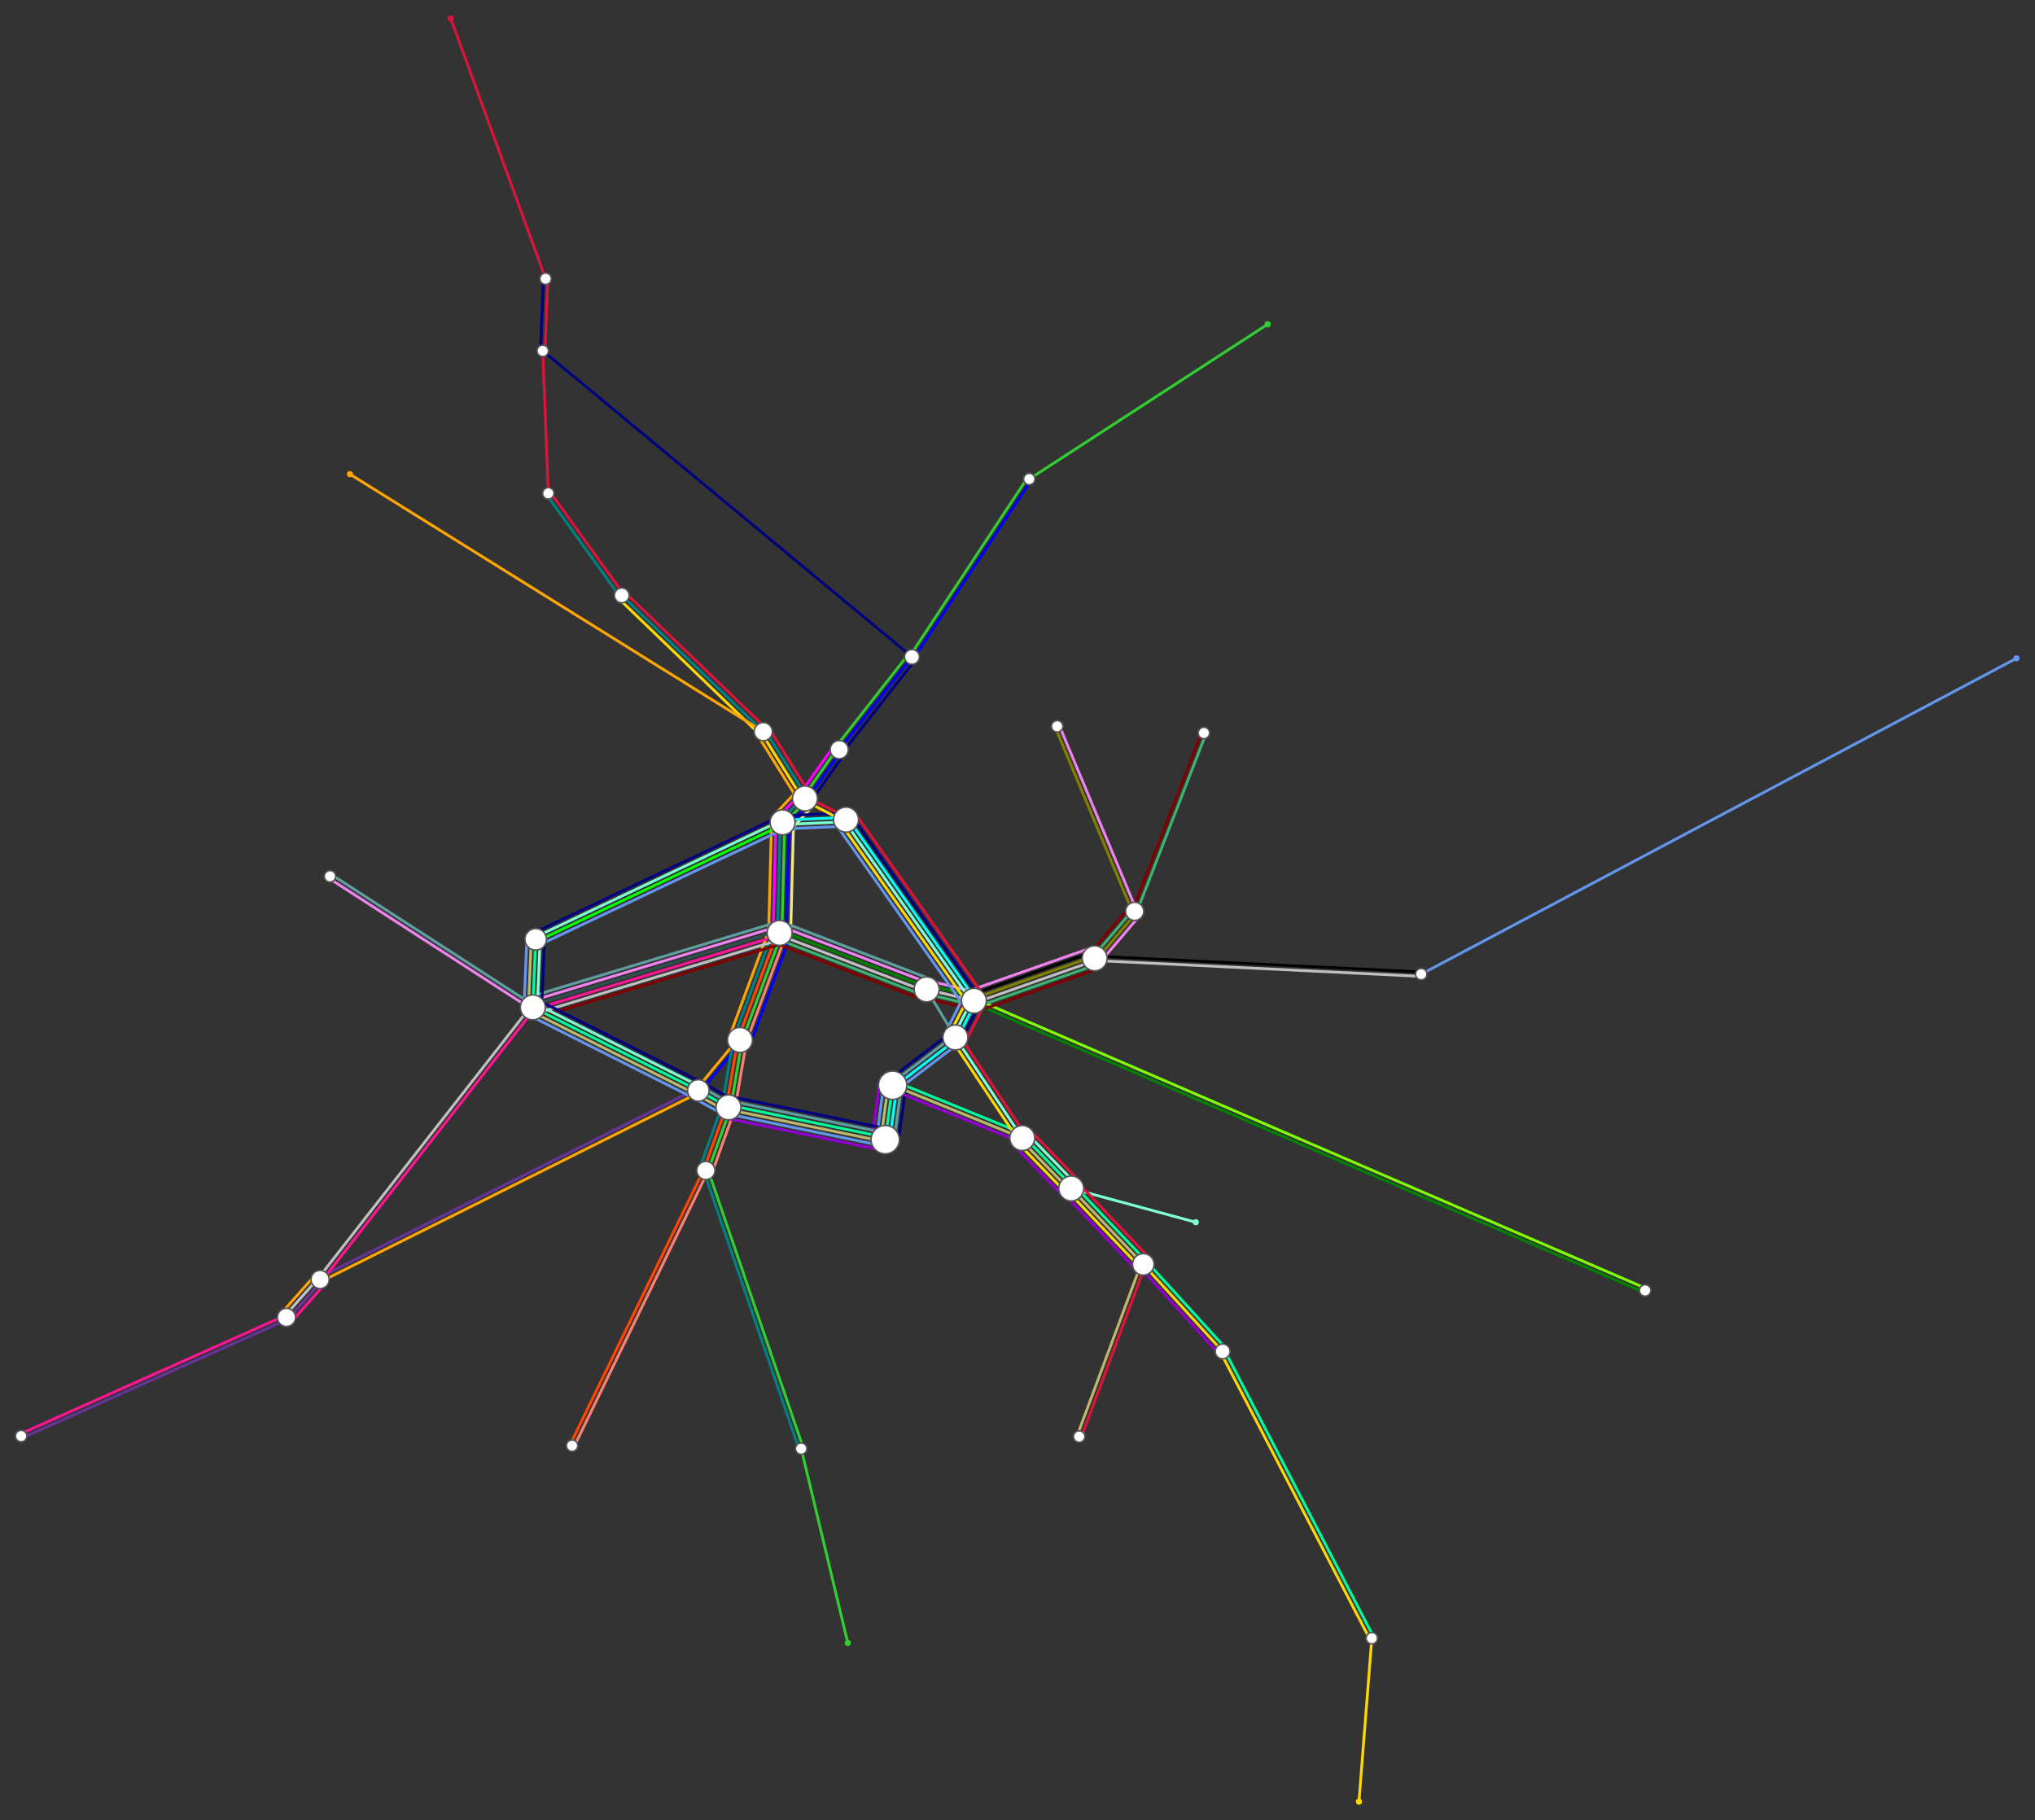<svg xmlns="http://www.w3.org/2000/svg" width="1318.4" height="1179.26" viewBox="14824.995 8990.62 65.92 58.963"><rect x="14824.995" y="8990.62" width="65.92" height="58.963" fill="#333333" stroke="none"/><style>
	.line {
		stroke: #333;
		stroke-width: .09;
		fill: none;
		stroke-linejoin: round;
		stroke-linecap: round;
	}
	.station {
		stroke: none;
	}
	.transit {
		stroke: #555;
		stroke-width: .05;
		fill: #fff;
	}
</style><g><path class="line 0" style="stroke: #DC143C;" d="M14839.598 8991.22L14842.669 8999.65"></path><path class="line 0" style="stroke: #DC143C;" d="M14842.74 8999.652L14842.648 9001.988"></path><path class="line 1" style="stroke: #000080;" d="M14842.597 8999.647L14842.506 9001.982"></path><path class="line 0" style="stroke: #DC143C;" d="M14842.577 9001.985L14842.757 9006.602"></path><path class="line 0" style="stroke: #DC143C;" d="M14842.814 9006.56L14845.194 9009.867"></path><path class="line 28" style="stroke: #008080;" d="M14842.699 9006.644L14845.078 9009.95"></path><path class="line 0" style="stroke: #DC143C;" d="M14845.235 9009.806L14849.819 9014.219"></path><path class="line 28" style="stroke: #008080;" d="M14845.136 9009.908L14849.72 9014.322"></path><path class="line 3" style="stroke: #FFD700;" d="M14845.037 9010.011L14849.621 9014.425"></path><path class="line 0" style="stroke: #DC143C;" d="M14849.902 9014.208L14851.253 9016.374"></path><path class="line 28" style="stroke: #008080;" d="M14849.781 9014.284L14851.132 9016.449"></path><path class="line 3" style="stroke: #FFD700;" d="M14849.659 9014.359L14851.01 9016.525"></path><path class="line 5" style="stroke: #FFA500;" d="M14849.538 9014.435L14850.889 9016.601"></path><path class="line 12" style="stroke: #F0E68C;" d="M14851.331 9016.732L14850.604 9017.505"></path><path class="line 15" style="stroke: #0000FF;" d="M14851.227 9016.634L14850.5 9017.407"></path><path class="line 2" style="stroke: #32CD32;" d="M14851.123 9016.536L14850.396 9017.309"></path><path class="line 28" style="stroke: #008080;" d="M14851.019 9016.438L14850.292 9017.211"></path><path class="line 4" style="stroke: #FF00FF;" d="M14850.915 9016.34L14850.188 9017.113"></path><path class="line 5" style="stroke: #FFA500;" d="M14850.811 9016.242L14850.084 9017.016"></path><path class="line 12" style="stroke: #F0E68C;" d="M14850.701 9017.27L14850.607 9020.851"></path><path class="line 15" style="stroke: #0000FF;" d="M14850.558 9017.266L14850.464 9020.847"></path><path class="line 2" style="stroke: #32CD32;" d="M14850.415 9017.262L14850.322 9020.844"></path><path class="line 28" style="stroke: #008080;" d="M14850.273 9017.258L14850.179 9020.84"></path><path class="line 4" style="stroke: #FF00FF;" d="M14850.13 9017.255L14850.036 9020.836"></path><path class="line 5" style="stroke: #FFA500;" d="M14849.987 9017.251L14849.893 9020.832"></path><path class="line 15" style="stroke: #0000FF;" d="M14850.585 9020.966L14849.3 9024.433"></path><path class="line 18" style="stroke: #FA8072;" d="M14850.451 9020.916L14849.166 9024.383"></path><path class="line 2" style="stroke: #32CD32;" d="M14850.317 9020.866L14849.033 9024.333"></path><path class="line 26" style="stroke: #FF4500;" d="M14850.183 9020.817L14848.899 9024.284"></path><path class="line 28" style="stroke: #008080;" d="M14850.049 9020.767L14848.765 9024.234"></path><path class="line 5" style="stroke: #FFA500;" d="M14849.915 9020.718L14848.631 9024.184"></path><path class="line 15" style="stroke: #0000FF;" d="M14849.021 9024.354L14847.671 9025.991"></path><path class="line 5" style="stroke: #FFA500;" d="M14848.91 9024.263L14847.561 9025.9"></path><path class="line 24" style="stroke: #663399;" d="M14847.584 9025.882L14835.332 9032.005"></path><path class="line 5" style="stroke: #FFA500;" d="M14847.648 9026.009L14835.396 9032.133"></path><path class="line 23" style="stroke: #FF1493;" d="M14835.524 9032.211L14834.435 9033.44"></path><path class="line 24" style="stroke: #663399;" d="M14835.418 9032.117L14834.328 9033.345"></path><path class="line 27" style="stroke: #C0C0C0;" d="M14835.311 9032.022L14834.221 9033.25"></path><path class="line 5" style="stroke: #FFA500;" d="M14835.204 9031.927L14834.114 9033.155"></path><path class="line 2" style="stroke: #32CD32;" d="M14866.06 9001.124L14858.336 9006.139"></path><path class="line 15" style="stroke: #0000FF;" d="M14858.396 9006.178L14854.596 9011.939"></path><path class="line 2" style="stroke: #32CD32;" d="M14858.277 9006.1L14854.477 9011.86"></path><path class="line 1" style="stroke: #000080;" d="M14854.649 9011.988L14852.293 9014.994"></path><path class="line 15" style="stroke: #0000FF;" d="M14854.537 9011.9L14852.18 9014.905"></path><path class="line 2" style="stroke: #32CD32;" d="M14854.424 9011.811L14852.068 9014.817"></path><path class="line 1" style="stroke: #000080;" d="M14852.356 9015.028L14851.246 9016.61"></path><path class="line 15" style="stroke: #0000FF;" d="M14852.239 9014.946L14851.129 9016.528"></path><path class="line 2" style="stroke: #32CD32;" d="M14852.122 9014.864L14851.012 9016.446"></path><path class="line 4" style="stroke: #FF00FF;" d="M14852.005 9014.782L14850.896 9016.364"></path><path class="line 18" style="stroke: #FA8072;" d="M14849.177 9024.345L14848.805 9026.529"></path><path class="line 2" style="stroke: #32CD32;" d="M14849.036 9024.321L14848.664 9026.505"></path><path class="line 26" style="stroke: #FF4500;" d="M14848.895 9024.297L14848.523 9026.481"></path><path class="line 28" style="stroke: #008080;" d="M14848.754 9024.273L14848.382 9026.457"></path><path class="line 18" style="stroke: #FA8072;" d="M14848.795 9026.565L14848.062 9028.61"></path><path class="line 2" style="stroke: #32CD32;" d="M14848.661 9026.517L14847.928 9028.562"></path><path class="line 26" style="stroke: #FF4500;" d="M14848.526 9026.469L14847.793 9028.514"></path><path class="line 28" style="stroke: #008080;" d="M14848.392 9026.421L14847.659 9028.466"></path><path class="line 2" style="stroke: #32CD32;" d="M14847.928 9028.515L14851.016 9037.526"></path><path class="line 28" style="stroke: #008080;" d="M14847.793 9028.561L14850.881 9037.573"></path><path class="line 2" style="stroke: #32CD32;" d="M14850.948 9037.549L14852.458 9043.843"></path><path class="line 18" style="stroke: #FA8072;" d="M14843.591 9037.483L14847.925 9028.569"></path><path class="line 26" style="stroke: #FF4500;" d="M14843.463 9037.421L14847.796 9028.507"></path><path class="line 5" style="stroke: #FFA500;" d="M14849.72 9014.322L14836.33 9005.981"></path><path class="line 10" style="stroke: #5F9EA0;" d="M14835.724 9018.948L14842.294 9023.194"></path><path class="line 13" style="stroke: #EE82EE;" d="M14835.646 9019.068L14842.217 9023.314"></path><path class="line 10" style="stroke: #5F9EA0;" d="M14842.152 9022.912L14850.147 9020.5"></path><path class="line 13" style="stroke: #EE82EE;" d="M14842.193 9023.049L14850.188 9020.636"></path><path class="line 21" style="stroke: #2F4F4F;" d="M14842.235 9023.186L14850.23 9020.773"></path><path class="line 23" style="stroke: #FF1493;" d="M14842.276 9023.322L14850.271 9020.91"></path><path class="line 27" style="stroke: #C0C0C0;" d="M14842.317 9023.459L14850.312 9021.047"></path><path class="line 9" style="stroke: #800000;" d="M14842.358 9023.596L14850.353 9021.184"></path><path class="line 10" style="stroke: #5F9EA0;" d="M14850.378 9020.508L14855.14 9022.338"></path><path class="line 13" style="stroke: #EE82EE;" d="M14850.327 9020.642L14855.089 9022.471"></path><path class="line 20" style="stroke: #008000;" d="M14850.276 9020.775L14855.037 9022.605"></path><path class="line 27" style="stroke: #C0C0C0;" d="M14850.225 9020.908L14854.986 9022.738"></path><path class="line 7" style="stroke: #3CB371;" d="M14850.173 9021.042L14854.935 9022.871"></path><path class="line 9" style="stroke: #800000;" d="M14850.122 9021.175L14854.884 9023.005"></path><path class="line 13" style="stroke: #EE82EE;" d="M14855.079 9022.393L14856.61 9022.762"></path><path class="line 20" style="stroke: #008000;" d="M14855.045 9022.532L14856.576 9022.901"></path><path class="line 27" style="stroke: #C0C0C0;" d="M14855.012 9022.671L14856.543 9023.04"></path><path class="line 7" style="stroke: #3CB371;" d="M14854.978 9022.81L14856.509 9023.179"></path><path class="line 9" style="stroke: #800000;" d="M14854.945 9022.949L14856.476 9023.318"></path><path class="line 19" style="stroke: #7FFF00;" d="M14856.571 9022.974L14878.314 9032.358"></path><path class="line 20" style="stroke: #008000;" d="M14856.515 9023.105L14878.258 9032.489"></path><path class="line 13" style="stroke: #EE82EE;" d="M14856.424 9022.703L14860.337 9021.327"></path><path class="line 14" style="stroke: #000000;" d="M14856.472 9022.838L14860.384 9021.462"></path><path class="line 16" style="stroke: #808000;" d="M14856.519 9022.972L14860.432 9021.597"></path><path class="line 27" style="stroke: #C0C0C0;" d="M14856.567 9023.107L14860.479 9021.732"></path><path class="line 7" style="stroke: #3CB371;" d="M14856.614 9023.242L14860.526 9021.866"></path><path class="line 9" style="stroke: #800000;" d="M14856.661 9023.377L14860.574 9022.001"></path><path class="line 14" style="stroke: #000000;" d="M14860.459 9021.593L14871.037 9022.107"></path><path class="line 27" style="stroke: #C0C0C0;" d="M14860.452 9021.735L14871.031 9022.249"></path><path class="line 6" style="stroke: #6495ED;" d="M14871.034 9022.178L14890.315 9011.946"></path><path class="line 13" style="stroke: #EE82EE;" d="M14860.619 9021.803L14861.913 9020.282"></path><path class="line 16" style="stroke: #808000;" d="M14860.51 9021.71L14861.804 9020.189"></path><path class="line 7" style="stroke: #3CB371;" d="M14860.401 9021.618L14861.695 9020.097"></path><path class="line 9" style="stroke: #800000;" d="M14860.292 9021.525L14861.586 9020.004"></path><path class="line 13" style="stroke: #EE82EE;" d="M14861.816 9020.115L14859.307 9014.121"></path><path class="line 16" style="stroke: #808000;" d="M14861.684 9020.17L14859.175 9014.177"></path><path class="line 7" style="stroke: #3CB371;" d="M14861.816 9020.169L14864.06 9014.391"></path><path class="line 9" style="stroke: #800000;" d="M14861.683 9020.117L14863.927 9014.339"></path><path class="line 23" style="stroke: #FF1493;" d="M14842.312 9023.298L14835.42 9032.113"></path><path class="line 27" style="stroke: #C0C0C0;" d="M14842.199 9023.21L14835.308 9032.025"></path><path class="line 23" style="stroke: #FF1493;" d="M14834.245 9033.232L14825.651 9037.075"></path><path class="line 24" style="stroke: #663399;" d="M14834.303 9033.363L14825.709 9037.205"></path><path class="line 1" style="stroke: #000080;" d="M14850.335 9017.046L14852.391 9016.958"></path><path class="line 11" style="stroke: #00FFFF;" d="M14850.341 9017.189L14852.397 9017.1"></path><path class="line 17" style="stroke: #7FFFD4;" d="M14850.347 9017.332L14852.403 9017.243"></path><path class="line 6" style="stroke: #6495ED;" d="M14850.353 9017.474L14852.409 9017.386"></path><path class="line 0" style="stroke: #DC143C;" d="M14852.692 9016.966L14856.835 9022.834"></path><path class="line 1" style="stroke: #000080;" d="M14852.575 9017.048L14856.718 9022.916"></path><path class="line 11" style="stroke: #00FFFF;" d="M14852.458 9017.13L14856.601 9022.999"></path><path class="line 17" style="stroke: #7FFFD4;" d="M14852.341 9017.213L14856.484 9023.081"></path><path class="line 3" style="stroke: #FFD700;" d="M14852.225 9017.295L14856.368 9023.163"></path><path class="line 6" style="stroke: #6495ED;" d="M14852.108 9017.378L14856.251 9023.246"></path><path class="line 0" style="stroke: #DC143C;" d="M14856.862 9023.201L14856.262 9024.389"></path><path class="line 1" style="stroke: #000080;" d="M14856.734 9023.136L14856.134 9024.325"></path><path class="line 11" style="stroke: #00FFFF;" d="M14856.607 9023.072L14856.007 9024.26"></path><path class="line 17" style="stroke: #7FFFD4;" d="M14856.479 9023.008L14855.879 9024.196"></path><path class="line 3" style="stroke: #FFD700;" d="M14856.352 9022.943L14855.752 9024.131"></path><path class="line 6" style="stroke: #6495ED;" d="M14856.224 9022.879L14855.624 9024.067"></path><path class="line 1" style="stroke: #000080;" d="M14855.813 9024.058L14853.78 9025.606"></path><path class="line 10" style="stroke: #5F9EA0;" d="M14855.9 9024.171L14853.867 9025.72"></path><path class="line 11" style="stroke: #00FFFF;" d="M14855.986 9024.285L14853.953 9025.833"></path><path class="line 6" style="stroke: #6495ED;" d="M14856.073 9024.399L14854.04 9025.947"></path><path class="line 1" style="stroke: #000080;" d="M14854.335 9025.834L14854.096 9027.595"></path><path class="line 10" style="stroke: #5F9EA0;" d="M14854.193 9025.815L14853.954 9027.576"></path><path class="line 11" style="stroke: #00FFFF;" d="M14854.052 9025.796L14853.813 9027.557"></path><path class="line 22" style="stroke: #00FA9A;" d="M14853.91 9025.777L14853.671 9027.538"></path><path class="line 29" style="stroke: #BDB76B;" d="M14853.769 9025.757L14853.53 9027.518"></path><path class="line 6" style="stroke: #6495ED;" d="M14853.627 9025.738L14853.388 9027.499"></path><path class="line 8" style="stroke: #9400D3;" d="M14853.485 9025.719L14853.247 9027.48"></path><path class="line 1" style="stroke: #000080;" d="M14853.743 9027.188L14848.665 9026.143"></path><path class="line 10" style="stroke: #5F9EA0;" d="M14853.714 9027.328L14848.637 9026.283"></path><path class="line 22" style="stroke: #00FA9A;" d="M14853.686 9027.468L14848.608 9026.423"></path><path class="line 29" style="stroke: #BDB76B;" d="M14853.657 9027.608L14848.579 9026.563"></path><path class="line 6" style="stroke: #6495ED;" d="M14853.628 9027.748L14848.55 9026.703"></path><path class="line 8" style="stroke: #9400D3;" d="M14853.599 9027.887L14848.522 9026.843"></path><path class="line 1" style="stroke: #000080;" d="M14848.733 9026.244L14847.756 9025.696"></path><path class="line 10" style="stroke: #5F9EA0;" d="M14848.663 9026.368L14847.686 9025.821"></path><path class="line 22" style="stroke: #00FA9A;" d="M14848.593 9026.493L14847.616 9025.945"></path><path class="line 29" style="stroke: #BDB76B;" d="M14848.524 9026.618L14847.546 9026.07"></path><path class="line 6" style="stroke: #6495ED;" d="M14848.454 9026.742L14847.476 9026.195"></path><path class="line 1" style="stroke: #000080;" d="M14847.744 9025.69L14842.383 9022.999"></path><path class="line 17" style="stroke: #7FFFD4;" d="M14847.68 9025.818L14842.319 9023.126"></path><path class="line 22" style="stroke: #00FA9A;" d="M14847.616 9025.945L14842.255 9023.254"></path><path class="line 29" style="stroke: #BDB76B;" d="M14847.552 9026.073L14842.191 9023.382"></path><path class="line 6" style="stroke: #6495ED;" d="M14847.488 9026.201L14842.127 9023.509"></path><path class="line 1" style="stroke: #000080;" d="M14842.541 9023.266L14842.633 9021.062"></path><path class="line 17" style="stroke: #7FFFD4;" d="M14842.398 9023.26L14842.491 9021.056"></path><path class="line 22" style="stroke: #00FA9A;" d="M14842.255 9023.254L14842.348 9021.05"></path><path class="line 29" style="stroke: #BDB76B;" d="M14842.113 9023.248L14842.205 9021.044"></path><path class="line 6" style="stroke: #6495ED;" d="M14841.97 9023.242L14842.062 9021.038"></path><path class="line 1" style="stroke: #000080;" d="M14842.256 9020.857L14850.252 9017.067"></path><path class="line 17" style="stroke: #7FFFD4;" d="M14842.317 9020.986L14850.313 9017.196"></path><path class="line 25" style="stroke: #00FF00;" d="M14842.378 9021.115L14850.375 9017.325"></path><path class="line 6" style="stroke: #6495ED;" d="M14842.44 9021.244L14850.436 9017.454"></path><path class="line 22" style="stroke: #00FA9A;" d="M14853.964 9025.644L14858.164 9027.354"></path><path class="line 29" style="stroke: #BDB76B;" d="M14853.91 9025.777L14858.11 9027.487"></path><path class="line 8" style="stroke: #9400D3;" d="M14853.856 9025.909L14858.056 9027.619"></path><path class="line 0" style="stroke: #DC143C;" d="M14858.366 9027.238L14859.952 9028.873"></path><path class="line 17" style="stroke: #7FFFD4;" d="M14858.264 9027.337L14859.849 9028.972"></path><path class="line 22" style="stroke: #00FA9A;" d="M14858.161 9027.437L14859.747 9029.072"></path><path class="line 29" style="stroke: #BDB76B;" d="M14858.059 9027.536L14859.644 9029.171"></path><path class="line 3" style="stroke: #FFD700;" d="M14857.956 9027.636L14859.542 9029.271"></path><path class="line 8" style="stroke: #9400D3;" d="M14857.853 9027.735L14859.439 9029.37"></path><path class="line 17" style="stroke: #7FFFD4;" d="M14859.695 9029.121L14863.731 9030.214"></path><path class="line 0" style="stroke: #DC143C;" d="M14859.903 9028.925L14862.237 9031.382"></path><path class="line 22" style="stroke: #00FA9A;" d="M14859.799 9029.023L14862.133 9031.481"></path><path class="line 29" style="stroke: #BDB76B;" d="M14859.695 9029.121L14862.03 9031.579"></path><path class="line 3" style="stroke: #FFD700;" d="M14859.592 9029.22L14861.926 9031.677"></path><path class="line 8" style="stroke: #9400D3;" d="M14859.488 9029.318L14861.823 9031.776"></path><path class="line 0" style="stroke: #DC143C;" d="M14862.097 9031.604L14860.021 9037.182"></path><path class="line 29" style="stroke: #BDB76B;" d="M14861.963 9031.554L14859.887 9037.132"></path><path class="line 22" style="stroke: #00FA9A;" d="M14862.135 9031.483L14864.705 9034.302"></path><path class="line 3" style="stroke: #FFD700;" d="M14862.03 9031.579L14864.6 9034.399"></path><path class="line 8" style="stroke: #9400D3;" d="M14861.924 9031.675L14864.494 9034.495"></path><path class="line 22" style="stroke: #00FA9A;" d="M14864.663 9034.366L14869.496 9043.656"></path><path class="line 3" style="stroke: #FFD700;" d="M14864.536 9034.432L14869.369 9043.722"></path><path class="line 3" style="stroke: #FFD700;" d="M14869.433 9043.689L14869.016 9048.983"></path><path class="line 0" style="stroke: #DC143C;" d="M14858.229 9027.408L14856.062 9024.149"></path><path class="line 17" style="stroke: #7FFFD4;" d="M14858.11 9027.487L14855.943 9024.228"></path><path class="line 3" style="stroke: #FFD700;" d="M14857.991 9027.566L14855.824 9024.307"></path><path class="line 10" style="stroke: #5F9EA0;" d="M14855.943 9024.228L14855.012 9022.671"></path><path class="line 0" style="stroke: #DC143C;" d="M14852.432 9017.108L14851.104 9016.424"></path><path class="line 3" style="stroke: #FFD700;" d="M14852.367 9017.235L14851.038 9016.551"></path><path class="line 1" style="stroke: #000080;" d="M14854.537 9011.9L14842.577 9001.985"></path><circle class="station transit" data-id="900000193002" cx="14862.03" cy="9031.579" r="0.35" fill="#333"></circle><circle class="station transit" data-id="900000170004" cx="14863.993" cy="9014.365" r="0.185" fill="#333"></circle><circle class="station transit" data-id="900000191001" cx="14858.11" cy="9027.487" r="0.405" fill="#333"></circle><circle class="station" data-id="900000350160" cx="14866.06" cy="9001.124" r="0.1" fill="#32CD32"></circle><circle class="station transit" data-id="900000200008" cx="14842.669" cy="8999.65" r="0.185" fill="#333"></circle><circle class="station transit" data-id="900000142001" cx="14854.537" cy="9011.9" r="0.24" fill="#333"></circle><circle class="station" data-id="900000245027" cx="14852.458" cy="9043.843" r="0.1" fill="#32CD32"></circle><circle class="station transit" data-id="900000110011" cx="14851.071" cy="9016.487" r="0.405" fill="#333"></circle><circle class="station transit" data-id="900000135001" cx="14858.336" cy="9006.139" r="0.185" fill="#333"></circle><circle class="station transit" data-id="900000310004" cx="14878.286" cy="9032.424" r="0.185" fill="#333"></circle><circle class="station transit" data-id="900000100001" cx="14850.25" cy="9020.842" r="0.405" fill="#333"></circle><circle class="station transit" data-id="900000171002" cx="14860.455" cy="9021.664" r="0.405" fill="#333"></circle><circle class="station transit" data-id="900000092201" cx="14842.757" cy="9006.602" r="0.185" fill="#333"></circle><circle class="station transit" data-id="900000007102" cx="14850.344" cy="9017.26" r="0.405" fill="#333"></circle><circle class="station transit" data-id="900000186001" cx="14864.6" cy="9034.399" r="0.24" fill="#333"></circle><circle class="station" data-id="900000200000" cx="14836.33" cy="9005.981" r="0.1" fill="#FFA500"></circle><circle class="station transit" data-id="900000079221" cx="14853.671" cy="9027.538" r="0.46" fill="#333"></circle><circle class="station transit" data-id="900000200009" cx="14842.577" cy="9001.985" r="0.185" fill="#333"></circle><circle class="station transit" data-id="900000320045" cx="14871.034" cy="9022.178" r="0.185" fill="#333"></circle><circle class="station" data-id="900000260001" cx="14869.016" cy="9048.983" r="0.1" fill="#FFD700"></circle><circle class="station transit" data-id="900000074201" cx="14850.948" cy="9037.549" r="0.185" fill="#333"></circle><circle class="station transit" data-id="900000078102" cx="14853.91" cy="9025.777" r="0.46" fill="#333"></circle><circle class="station transit" data-id="900000052201" cx="14835.364" cy="9032.069" r="0.295" fill="#333"></circle><circle class="station" data-id="900000200005" cx="14839.598" cy="8991.22" r="0.1" fill="#DC143C"></circle><circle class="station transit" data-id="900000120003" cx="14856.543" cy="9023.04" r="0.405" fill="#333"></circle><circle class="station transit" data-id="900000130002" cx="14852.18" cy="9014.905" r="0.295" fill="#333"></circle><circle class="station transit" data-id="900000230999" cx="14825.68" cy="9037.14" r="0.185" fill="#333"></circle><circle class="station transit" data-id="900000058102" cx="14847.86" cy="9028.538" r="0.295" fill="#333"></circle><circle class="station transit" data-id="900000054104" cx="14847.616" cy="9025.945" r="0.35" fill="#333"></circle><circle class="station transit" data-id="900000260005" cx="14859.954" cy="9037.157" r="0.185" fill="#333"></circle><circle class="station transit" data-id="900000192001" cx="14859.695" cy="9029.121" r="0.405" fill="#333"></circle><circle class="station transit" data-id="900000110001" cx="14852.4" cy="9017.172" r="0.405" fill="#333"></circle><circle class="station transit" data-id="900000085201" cx="14849.72" cy="9014.322" r="0.295" fill="#333"></circle><circle class="station transit" data-id="900000029101" cx="14835.685" cy="9019.008" r="0.185" fill="#333"></circle><circle class="station" data-id="900000180003" cx="14863.731" cy="9030.214" r="0.1" fill="#7FFFD4"></circle><circle class="station transit" data-id="900000171003" cx="14861.75" cy="9020.143" r="0.295" fill="#333"></circle><circle class="station" data-id="900000320001" cx="14890.315" cy="9011.946" r="0.1" fill="#6495ED"></circle><circle class="station transit" data-id="900000058101" cx="14848.593" cy="9026.493" r="0.405" fill="#333"></circle><circle class="station transit" data-id="900000220001" cx="14843.527" cy="9037.452" r="0.185" fill="#333"></circle><circle class="station transit" data-id="900000190001" cx="14855.943" cy="9024.228" r="0.405" fill="#333"></circle><circle class="station transit" data-id="900000094101" cx="14845.136" cy="9009.908" r="0.24" fill="#333"></circle><circle class="station transit" data-id="900000053301" cx="14834.274" cy="9033.297" r="0.295" fill="#333"></circle><circle class="station transit" data-id="900000120004" cx="14855.012" cy="9022.671" r="0.405" fill="#333"></circle><circle class="station transit" data-id="900000151001" cx="14859.241" cy="9014.149" r="0.185" fill="#333"></circle><circle class="station transit" data-id="900000026207" cx="14842.348" cy="9021.05" r="0.35" fill="#333"></circle><circle class="station transit" data-id="900000024102" cx="14842.255" cy="9023.254" r="0.405" fill="#333"></circle><circle class="station transit" data-id="900000600003" cx="14848.966" cy="9024.309" r="0.405" fill="#333"></circle><circle class="station transit" data-id="900000261122" cx="14869.433" cy="9043.689" r="0.185" fill="#333"></circle></g></svg>